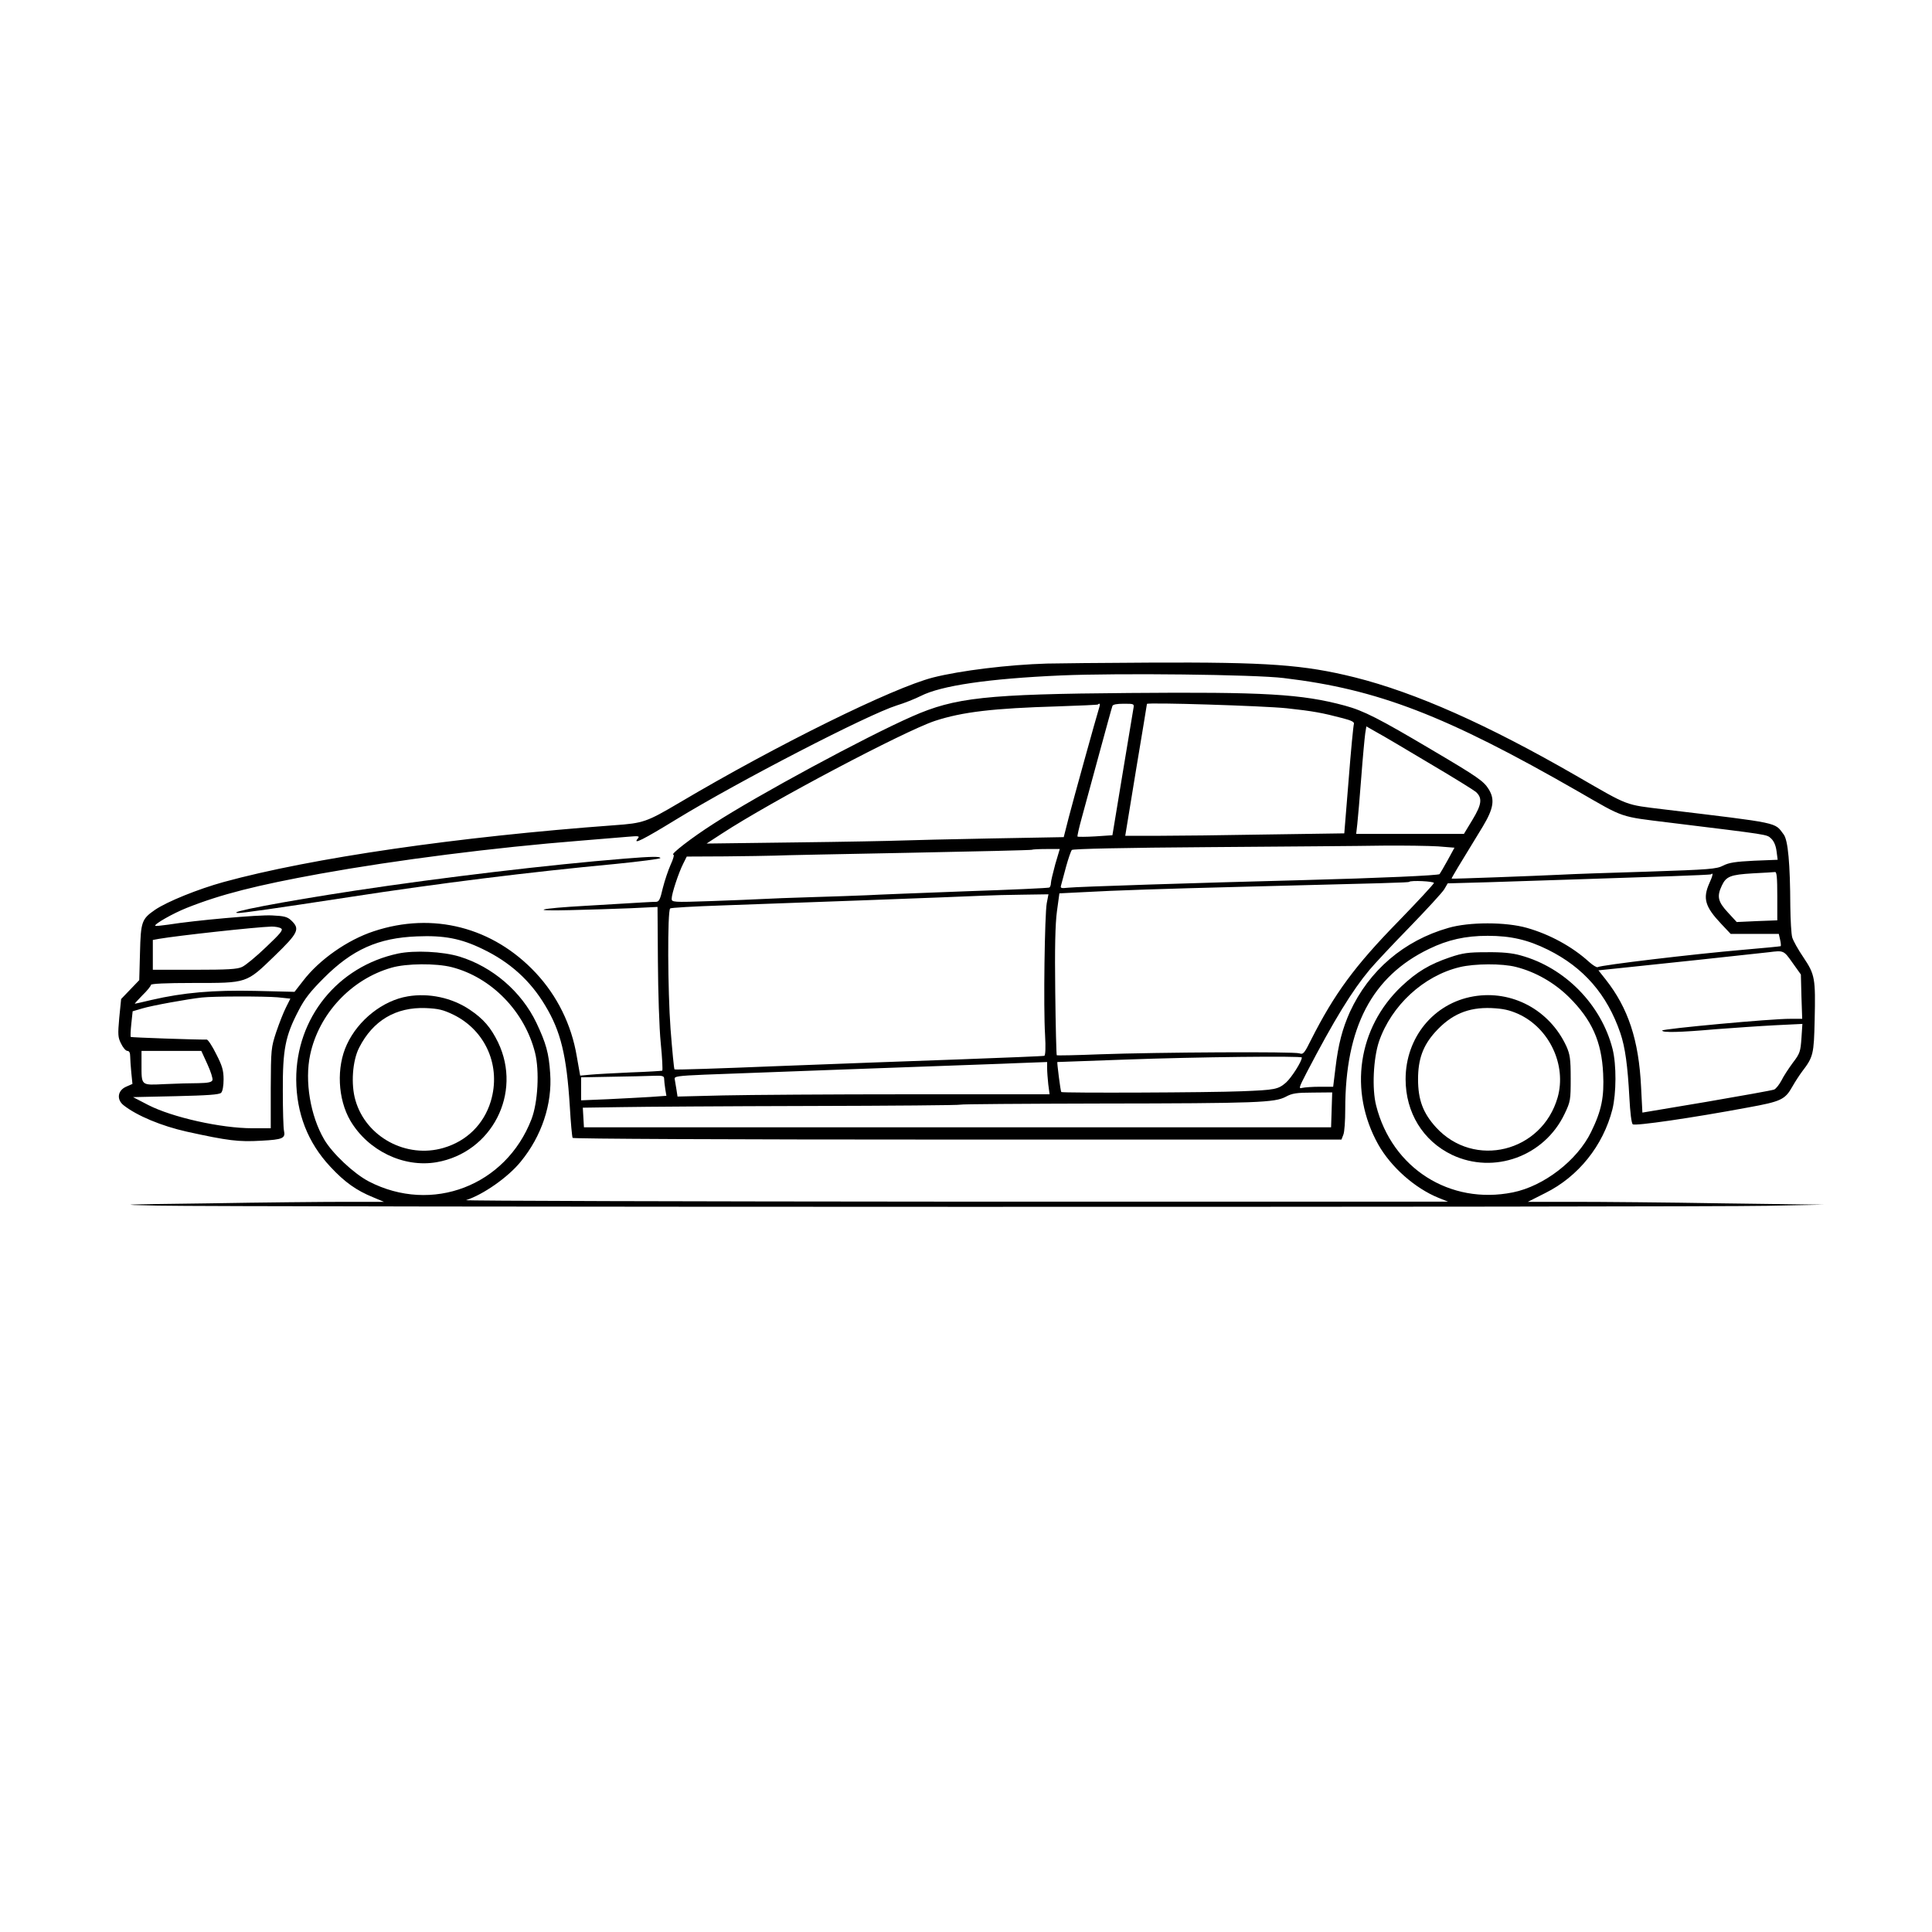 <?xml version="1.0" standalone="no"?>
<!DOCTYPE svg PUBLIC "-//W3C//DTD SVG 20010904//EN"
 "http://www.w3.org/TR/2001/REC-SVG-20010904/DTD/svg10.dtd">
<svg version="1.0" xmlns="http://www.w3.org/2000/svg"
 width="1024pt" height="1024pt" viewBox="0 0 1024 1024"
 preserveAspectRatio="xMidYMid meet">

<g transform="translate(0,1024) scale(0.1,-0.1)"
fill="#000000" stroke="none">
<path d="M5550 6723 c-205 -6 -459 -37 -605 -74 -214 -55 -825 -356 -1345
-664 -173 -102 -190 -108 -345 -119 -829 -61 -1603 -173 -2070 -301 -134 -37
-298 -103 -363 -147 -71 -49 -76 -63 -80 -227 l-4 -146 -48 -50 -48 -50 -10
-100 c-8 -89 -7 -104 10 -137 10 -21 25 -38 33 -38 10 0 15 -10 15 -29 0 -15
3 -55 6 -87 l6 -59 -34 -15 c-45 -20 -51 -68 -13 -98 71 -56 201 -110 335
-140 218 -48 275 -55 394 -48 116 6 130 13 121 54 -3 12 -6 107 -6 210 -1 219
13 291 83 425 32 63 64 103 133 172 152 153 290 214 495 222 143 6 233 -11
348 -67 144 -69 253 -167 332 -300 82 -136 113 -263 130 -533 5 -87 12 -163
15 -168 4 -5 789 -9 2041 -9 l2034 0 10 26 c6 14 10 74 10 134 0 434 141 705
445 851 99 48 192 69 310 69 123 0 213 -21 320 -74 189 -94 313 -237 383 -441
26 -76 39 -175 48 -342 4 -78 11 -137 18 -142 12 -10 316 34 610 89 177 32
197 42 236 111 14 25 37 60 51 79 60 78 63 93 67 273 5 221 2 241 -59 332 -28
41 -55 89 -60 107 -5 18 -9 91 -10 163 -1 228 -12 351 -35 382 -50 66 -11 58
-634 133 -211 26 -181 14 -465 178 -472 272 -852 441 -1175 522 -270 67 -461
81 -1085 78 -253 -1 -498 -4 -545 -5z m1255 -77 c497 -59 858 -198 1560 -601
248 -143 216 -132 483 -165 537 -66 514 -62 539 -84 15 -14 25 -37 29 -67 l6
-46 -125 -5 c-99 -5 -133 -10 -164 -26 -35 -18 -69 -21 -403 -32 -201 -6 -405
-13 -455 -16 -146 -7 -579 -23 -581 -21 -2 2 32 59 165 276 57 95 65 143 32
197 -27 44 -57 65 -301 209 -280 166 -362 208 -462 235 -229 62 -427 73 -1143
67 -761 -6 -923 -24 -1150 -124 -248 -109 -820 -418 -1053 -569 -116 -74 -232
-164 -213 -164 6 0 -1 -24 -14 -52 -13 -29 -32 -85 -42 -125 -14 -61 -20 -73
-37 -73 -21 0 -52 -2 -371 -21 -252 -14 -306 -29 -85 -23 96 2 240 7 320 10
l145 7 2 -289 c1 -159 7 -353 15 -432 8 -79 11 -145 8 -147 -3 -1 -77 -6 -165
-9 -88 -4 -185 -9 -215 -12 l-55 -5 -18 102 c-28 168 -104 321 -217 442 -227
243 -546 325 -859 221 -140 -46 -289 -151 -374 -262 l-46 -59 -208 5 c-223 5
-382 -9 -550 -48 -46 -11 -86 -20 -88 -20 -3 0 16 20 40 45 25 24 45 49 45 55
0 6 77 10 223 10 289 0 281 -3 432 143 127 123 136 143 89 188 -21 20 -38 24
-102 27 -72 4 -407 -26 -551 -49 -35 -5 -65 -8 -68 -6 -8 8 94 66 167 95 181
72 371 120 707 181 405 73 924 139 1378 175 105 9 219 18 254 21 57 5 63 4 51
-10 -28 -34 28 -6 206 103 329 201 1012 554 1167 603 40 12 97 35 127 50 108
55 358 92 745 109 302 13 1026 5 1180 -14z m-978 -153 c-18 -58 -139 -495
-162 -584 l-27 -106 -387 -7 c-212 -4 -426 -9 -476 -11 -49 -2 -301 -7 -560
-10 l-470 -6 80 52 c261 171 968 544 1130 598 146 48 311 67 650 77 116 4 212
8 214 10 10 9 13 3 8 -13z m180 -10 c-3 -16 -29 -173 -58 -349 l-53 -321 -90
-6 c-50 -3 -93 -3 -95 -1 -2 2 8 47 23 101 15 54 56 206 92 338 36 132 67 246
70 253 2 8 23 12 60 12 56 0 56 0 51 -27z m813 3 c139 -15 188 -24 298 -53 46
-12 61 -20 58 -30 -3 -8 -16 -142 -28 -297 l-23 -283 -410 -6 c-225 -4 -487
-7 -581 -7 l-170 0 57 348 c32 191 58 349 58 351 2 9 616 -10 741 -23z m760
-294 c124 -73 233 -141 242 -149 36 -32 32 -66 -17 -147 l-46 -76 -286 0 -285
0 6 53 c3 28 13 140 21 247 8 107 18 212 21 233 l6 37 56 -32 c32 -17 158 -92
282 -166z m42 -438 l87 -7 -36 -66 c-20 -36 -39 -69 -43 -74 -6 -7 -315 -21
-730 -32 -547 -14 -1199 -35 -1238 -40 -38 -4 -43 -3 -38 13 2 9 14 53 26 97
12 44 26 84 31 90 6 6 279 12 727 15 394 3 809 6 922 8 113 1 244 -1 292 -4z
m-2029 -95 c-12 -45 -23 -89 -23 -100 0 -10 -4 -20 -8 -23 -5 -3 -204 -12
-443 -20 -239 -9 -474 -18 -524 -21 -49 -2 -180 -7 -290 -10 -110 -3 -229 -8
-265 -10 -36 -2 -158 -7 -272 -11 -203 -7 -208 -6 -208 13 0 26 37 138 61 185
l19 38 203 1 c111 1 229 3 262 4 33 2 353 8 710 15 358 7 652 14 654 16 2 2
37 4 76 4 l72 0 -24 -81z m3827 -168 l0 -129 -107 -4 -108 -5 -47 51 c-53 57
-59 85 -32 142 23 49 46 58 164 65 58 3 111 6 118 7 9 2 12 -30 12 -127z
m-360 68 c-36 -81 -23 -125 63 -216 l50 -53 128 0 127 0 7 -31 c4 -17 5 -32 3
-34 -1 -1 -91 -10 -198 -19 -267 -23 -753 -81 -772 -92 -5 -3 -26 10 -46 28
-89 81 -209 146 -329 180 -112 32 -306 32 -416 0 -236 -67 -421 -226 -522
-445 -40 -89 -62 -172 -77 -299 l-12 -98 -71 0 c-38 0 -80 -3 -93 -6 -20 -6
-18 1 24 82 145 278 241 434 333 544 25 30 120 132 212 226 91 94 174 184 184
201 l18 31 216 6 c119 4 340 11 491 16 151 5 367 12 480 16 113 4 207 8 209
10 13 12 9 -8 -9 -47z m-1460 1 c0 -5 -85 -97 -188 -203 -232 -237 -340 -385
-463 -628 -36 -73 -42 -79 -62 -72 -27 10 -751 6 -1057 -5 -124 -5 -227 -7
-229 -5 -2 1 -6 153 -8 335 -3 234 0 361 9 428 l13 95 120 6 c179 10 427 18
855 29 756 19 875 22 879 26 9 9 131 3 131 -6z m-2052 -107 c-11 -61 -18 -553
-9 -697 4 -69 2 -110 -4 -112 -5 -2 -208 -10 -450 -19 -242 -8 -680 -25 -973
-36 -293 -12 -535 -20 -537 -17 -3 3 -12 99 -21 214 -15 203 -17 625 -2 639 3
4 127 11 275 16 265 9 1268 46 1393 52 36 2 126 4 201 5 l136 2 -9 -47z
m-4058 -134 c12 -8 -3 -26 -80 -99 -52 -50 -109 -97 -127 -105 -25 -12 -75
-15 -252 -15 l-221 0 0 79 0 79 33 6 c99 17 508 62 597 65 19 0 42 -4 50 -10z
m8010 -181 l45 -63 3 -117 4 -118 -64 0 c-96 1 -678 -53 -678 -62 0 -12 92
-10 285 7 94 7 235 17 314 21 l144 7 -5 -76 c-5 -70 -8 -81 -45 -129 -22 -30
-50 -72 -61 -95 -12 -22 -29 -44 -39 -48 -10 -4 -171 -33 -358 -65 l-340 -57
-7 136 c-12 248 -68 418 -188 570 l-38 48 116 12 c129 13 739 78 787 84 79 10
79 10 125 -55z m-8028 -184 l67 -7 -23 -46 c-13 -25 -36 -84 -52 -131 -27 -82
-28 -91 -29 -297 l0 -213 -97 0 c-167 0 -425 58 -552 123 l-81 42 227 5 c167
4 230 8 240 18 8 8 13 37 13 71 0 47 -7 72 -39 134 -21 43 -44 77 -50 77 -56
-1 -400 11 -403 14 -2 2 -1 33 3 70 l7 66 51 15 c49 15 242 50 316 58 62 7
333 7 402 1z m-373 -354 c18 -39 30 -77 27 -85 -4 -11 -23 -15 -73 -16 -37 0
-118 -2 -179 -5 -129 -6 -124 -11 -124 109 l0 67 159 0 158 0 32 -70z m5801
35 c0 -21 -55 -107 -84 -133 -42 -36 -57 -39 -236 -46 -166 -7 -949 -10 -955
-4 -4 3 -23 155 -21 159 1 0 163 6 361 13 378 14 935 20 935 11z m-1350 -57
c0 -18 3 -57 6 -85 l7 -53 -744 0 c-409 0 -853 -3 -986 -6 l-242 -6 -6 39 c-3
21 -8 45 -9 54 -3 14 17 17 158 23 127 5 1234 46 1581 58 39 2 107 4 153 6
l82 3 0 -33z m-2030 -55 c0 -10 3 -34 6 -55 l6 -36 -83 -6 c-46 -3 -148 -8
-226 -12 l-143 -6 0 61 0 61 163 3 c89 1 188 4 220 5 48 2 57 -1 57 -15z
m3538 -165 l-3 -93 -1980 0 -1980 0 -3 52 -3 52 203 3 c112 2 560 5 997 6 436
1 797 4 801 7 4 3 338 5 741 6 835 1 926 5 984 36 33 18 57 22 143 22 l103 1
-3 -92z"/>
<path d="M3310 5689 c-397 -32 -969 -100 -1425 -169 -394 -60 -691 -117 -624
-119 23 -1 190 23 589 84 480 74 956 133 1413 176 130 13 237 27 237 31 0 9
-43 9 -190 -3z"/>
<path d="M2110 5186 c-320 -68 -541 -341 -540 -668 1 -178 61 -334 181 -462
75 -81 138 -126 227 -162 l57 -24 -205 0 c-113 0 -439 -3 -725 -8 -480 -6
-501 -7 -270 -12 360 -8 8172 -9 8530 -1 l300 6 -535 7 c-294 5 -647 8 -784 8
l-248 0 93 47 c175 87 306 251 355 443 21 85 22 236 1 320 -60 236 -253 432
-487 496 -45 13 -100 18 -180 17 -98 0 -127 -4 -195 -27 -109 -37 -175 -77
-257 -154 -231 -219 -281 -555 -123 -838 67 -119 194 -232 320 -283 l50 -20
-2615 0 c-1438 1 -2604 4 -2590 8 89 28 223 121 290 204 111 135 168 306 156
469 -7 107 -22 159 -73 267 -79 165 -232 297 -408 351 -90 27 -237 34 -325 16z
m284 -72 c211 -54 387 -235 442 -454 24 -97 15 -263 -19 -352 -136 -353 -528
-503 -862 -330 -79 41 -194 149 -237 223 -73 125 -104 309 -74 449 46 216 217
400 431 461 79 23 236 24 319 3z m5641 1 c103 -26 203 -83 281 -160 121 -120
173 -235 181 -405 6 -124 -8 -196 -64 -310 -73 -150 -250 -287 -415 -320 -333
-67 -640 128 -724 460 -23 89 -15 250 15 340 66 191 236 348 428 394 78 19
225 20 298 1z"/>
<path d="M2161 4959 c-132 -22 -262 -125 -322 -254 -57 -121 -49 -290 18 -405
94 -159 282 -250 457 -220 293 51 455 366 326 635 -39 80 -78 125 -151 174
-94 63 -216 89 -328 70z m242 -97 c173 -85 254 -275 198 -460 -37 -121 -127
-210 -250 -246 -197 -58 -411 57 -467 252 -25 84 -16 211 20 280 73 143 194
215 353 209 67 -3 92 -9 146 -35z"/>
<path d="M7810 4959 c-211 -36 -360 -218 -360 -439 0 -177 92 -327 246 -401
222 -105 490 -8 597 218 31 65 32 73 32 188 0 104 -4 127 -23 170 -89 192
-288 299 -492 264z m237 -93 c165 -75 257 -271 209 -442 -83 -291 -443 -380
-645 -159 -69 76 -95 146 -95 255 0 106 26 178 91 250 84 93 174 132 298 127
62 -3 94 -10 142 -31z"/>
</g>
</svg>
